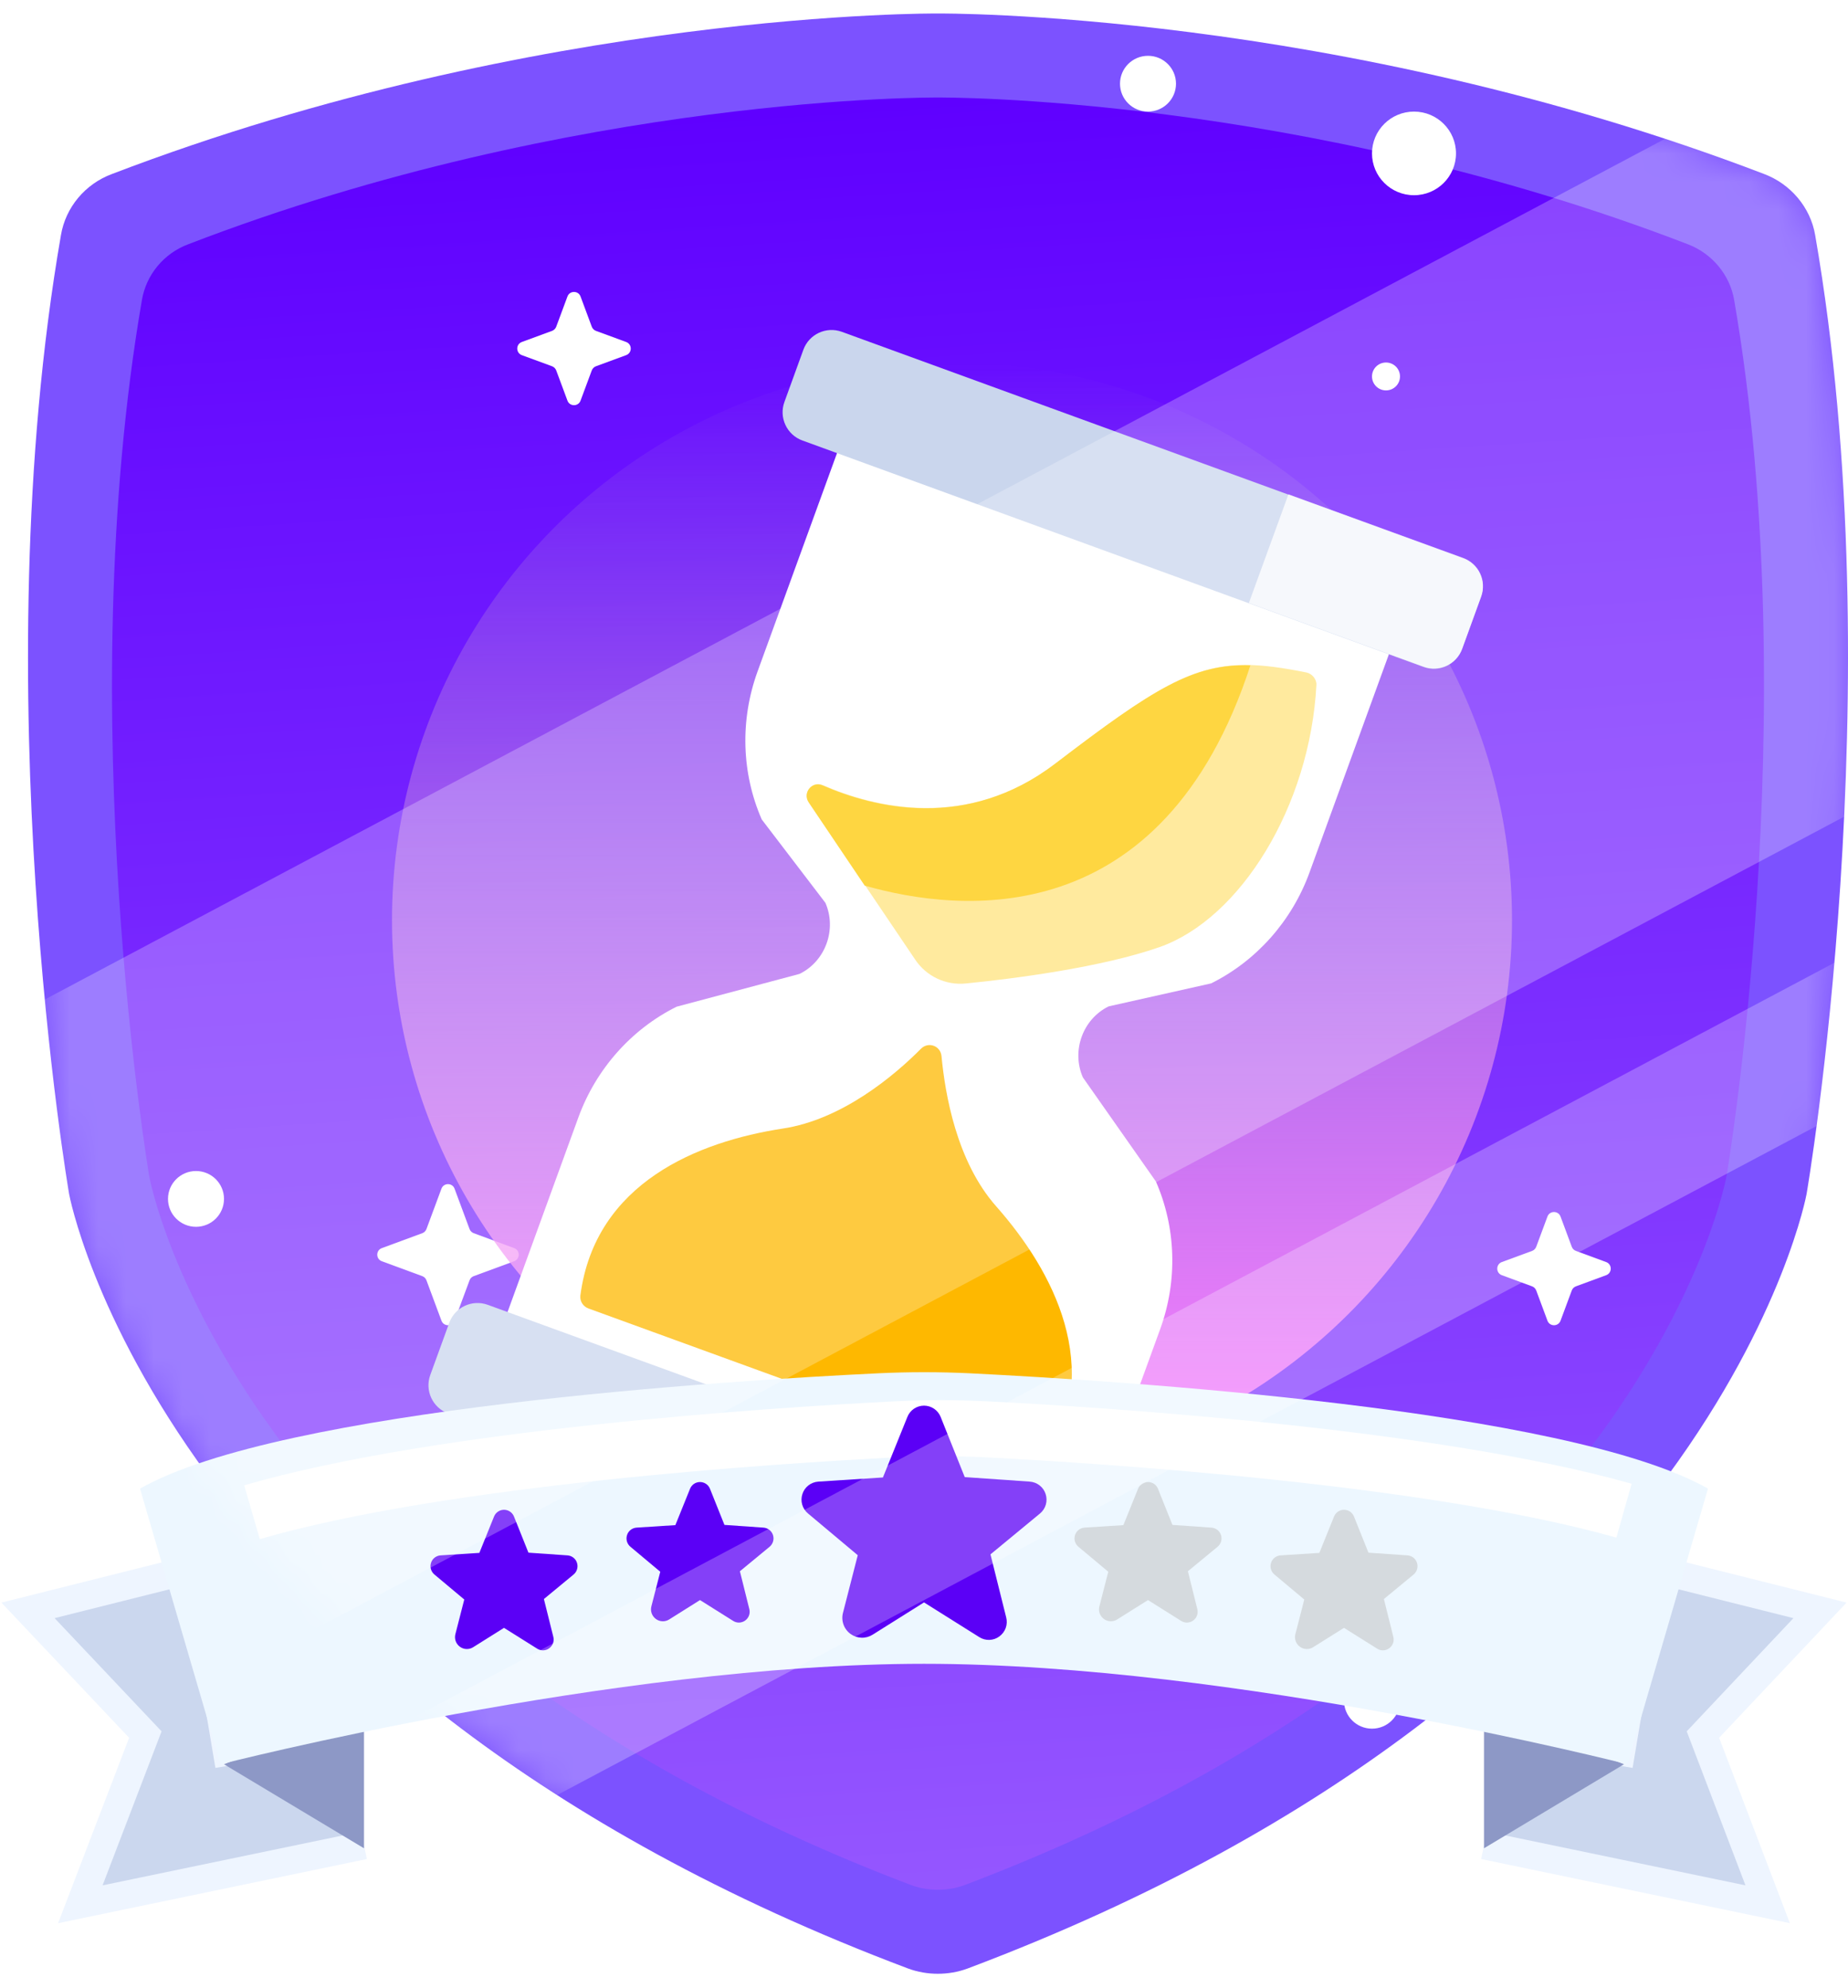 <svg width="66" height="71" viewBox="0 0 66 71" fill="none" xmlns="http://www.w3.org/2000/svg">
<path d="M64.827 8.394C64.66 7.407 63.951 6.57 63.006 6.214C47.701 0.358 33.495 0.482 33.495 0.482C33.495 0.482 19.302 0.358 3.998 6.214C3.038 6.57 2.343 7.407 2.177 8.394C-0.631 24.562 2.468 42.636 2.468 42.636C2.468 42.636 5.707 60.231 32.438 70.296C33.105 70.543 33.884 70.543 34.551 70.296C61.296 60.231 64.521 42.636 64.521 42.636C64.521 42.636 67.635 24.562 64.827 8.394Z" fill="#7C52FF"/>
<g filter="url(#filter0_i)">
<path d="M61.935 10.716C61.784 9.814 61.14 9.049 60.282 8.723C46.39 3.369 33.495 3.482 33.495 3.482C33.495 3.482 20.613 3.369 6.721 8.723C5.85 9.049 5.219 9.814 5.068 10.716C2.519 25.499 5.333 42.024 5.333 42.024C5.333 42.024 8.273 58.11 32.536 67.313C33.142 67.538 33.848 67.538 34.454 67.313C58.73 58.11 61.657 42.024 61.657 42.024C61.657 42.024 64.484 25.499 61.935 10.716Z" fill="url(#paint0_linear)"/>
</g>
<ellipse cx="7" cy="42.812" rx="1" ry="0.996" fill="white"/>
<ellipse cx="41" cy="2.989" rx="1" ry="0.996" fill="white"/>
<ellipse cx="49" cy="60.733" rx="1" ry="0.996" fill="white"/>
<path d="M15.766 42.447C15.846 42.23 16.154 42.23 16.234 42.447L16.77 43.889C16.796 43.957 16.85 44.011 16.918 44.036L18.363 44.569C18.581 44.649 18.581 44.957 18.363 45.038L16.918 45.57C16.85 45.595 16.796 45.649 16.77 45.718L16.234 47.159C16.154 47.377 15.846 47.377 15.766 47.159L15.23 45.718C15.204 45.649 15.15 45.595 15.082 45.57L13.637 45.038C13.419 44.957 13.419 44.649 13.637 44.569L15.082 44.036C15.15 44.011 15.204 43.957 15.23 43.889L15.766 42.447Z" fill="white"/>
<path d="M20.266 10.588C20.346 10.371 20.654 10.371 20.734 10.588L21.135 11.667C21.161 11.735 21.215 11.789 21.283 11.815L22.363 12.212C22.581 12.293 22.581 12.601 22.363 12.682L21.283 13.079C21.215 13.105 21.161 13.159 21.135 13.227L20.734 14.306C20.654 14.523 20.346 14.523 20.266 14.306L19.865 13.227C19.839 13.159 19.785 13.105 19.717 13.079L18.637 12.682C18.419 12.601 18.419 12.293 18.637 12.212L19.717 11.815C19.785 11.789 19.839 11.735 19.865 11.667L20.266 10.588Z" fill="white"/>
<path d="M55.266 43.443C55.346 43.226 55.654 43.226 55.734 43.443L56.135 44.522C56.161 44.59 56.215 44.644 56.283 44.669L57.363 45.067C57.581 45.147 57.581 45.456 57.363 45.536L56.283 45.934C56.215 45.959 56.161 46.013 56.135 46.081L55.734 47.16C55.654 47.377 55.346 47.377 55.266 47.16L54.865 46.081C54.839 46.013 54.785 45.959 54.717 45.934L53.637 45.536C53.419 45.456 53.419 45.147 53.637 45.067L54.717 44.669C54.785 44.644 54.839 44.59 54.865 44.522L55.266 43.443Z" fill="white"/>
<ellipse cx="50.5" cy="5.478" rx="1.5" ry="1.493" fill="white"/>
<ellipse cx="49.5" cy="13.443" rx="0.5" ry="0.498" fill="white"/>
<ellipse cx="34" cy="32.857" rx="20" ry="19.912" fill="url(#paint1_linear)"/>
<path d="M41.282 42.19L38.674 38.473C38.259 37.522 38.672 36.387 39.597 35.936L43.254 35.116C44.87 34.314 46.138 32.886 46.766 31.161L49.767 22.914L39.899 19.323L30.054 15.739L27.057 23.974C26.425 25.712 26.482 27.608 27.205 29.262L29.479 32.24C29.893 33.191 29.48 34.326 28.555 34.777L24.168 35.947C22.552 36.749 21.284 38.177 20.656 39.903L17.802 47.744L28.191 51.525L38.581 55.306L41.434 47.465C42.063 45.74 42.005 43.843 41.282 42.19Z" fill="white"/>
<path d="M50.843 23.817L28.656 15.729C28.1 15.527 27.812 14.91 28.015 14.354L28.692 12.489C28.894 11.933 29.51 11.646 30.066 11.849L52.254 19.936C52.809 20.139 53.097 20.755 52.895 21.311L52.217 23.176C52.015 23.732 51.399 24.02 50.843 23.817Z" fill="#CAD6ED"/>
<path d="M38.199 58.551L16.008 50.474C15.452 50.272 15.164 49.656 15.367 49.1L16.045 47.235C16.248 46.679 16.864 46.392 17.42 46.594L39.611 54.671C40.167 54.874 40.454 55.49 40.252 56.046L39.573 57.91C39.371 58.466 38.755 58.754 38.199 58.551Z" fill="#CAD6ED"/>
<path d="M35.58 43.079C34.158 41.473 33.752 39.056 33.625 37.711C33.588 37.344 33.16 37.188 32.895 37.446C31.941 38.41 30.069 39.985 27.947 40.301C24.96 40.761 21.255 42.22 20.727 46.264C20.706 46.467 20.822 46.653 21.018 46.725L28.79 49.553L36.793 52.466C36.979 52.534 37.203 52.458 37.312 52.301C39.485 48.855 37.596 45.361 35.58 43.079Z" fill="#FEB800"/>
<path d="M28.887 28.64C28.659 28.295 29.009 27.872 29.383 28.034C31.217 28.833 34.544 29.676 37.706 27.259C42.234 23.792 43.268 23.329 46.665 24.015C46.858 24.059 47.025 24.25 47.015 24.457C46.783 28.806 44.292 32.804 41.418 33.818C39.343 34.545 36.205 34.95 34.504 35.118C33.781 35.196 33.076 34.861 32.679 34.257L28.887 28.64Z" fill="#FFE37D"/>
<path d="M44.658 23.758C41.53 33.362 34.279 32.598 30.882 31.624L28.881 28.653C28.653 28.308 29.004 27.884 29.378 28.047C31.212 28.845 34.526 29.685 37.688 27.268C41.213 24.576 42.621 23.698 44.658 23.758Z" fill="#FEC802"/>
<path opacity="0.78" d="M50.846 23.805L44.603 21.532L46.016 17.652L52.258 19.925C52.814 20.127 53.102 20.743 52.899 21.299L52.221 23.164C52.018 23.72 51.402 24.007 50.846 23.805Z" fill="white"/>
<path opacity="0.78" d="M38.152 58.535L29.037 55.217L30.449 51.337L39.564 54.654C40.12 54.857 40.408 55.473 40.205 56.029L39.527 57.894C39.336 58.454 38.72 58.741 38.152 58.535Z" fill="white"/>
<path d="M13 65.895L2.869 68L5.191 61.939L1 57.505L7 56L8.186 63.047" fill="#CBD7EE"/>
<path d="M13 65.895L2.869 68L5.191 61.939L1 57.505L7 56L8.186 63.047" stroke="#EEF5FF" stroke-miterlimit="10"/>
<path d="M8 63L13 66V61L8 63Z" fill="#8D98C6"/>
<path d="M53 65.895L63.131 68L60.819 61.939L65 57.505L59 56L57.814 63.047" fill="#CBD7EE"/>
<path d="M53 65.895L63.131 68L60.819 61.939L65 57.505L59 56L57.814 63.047" stroke="#EEF5FF" stroke-miterlimit="10"/>
<path d="M58 63L53 66V61L58 63Z" fill="#8D98C6"/>
<path d="M31.362 49.039C26.151 49.289 10.042 50.29 5 53.157L7.878 63C7.878 63 21.873 59.413 33 59.413C44.127 59.413 58.122 63 58.122 63L61 53.157C55.958 50.301 39.849 49.3 34.638 49.039C33.546 48.987 32.464 48.987 31.362 49.039Z" fill="#EDF7FF"/>
<path d="M58 53.945C51.189 52.016 39.532 51.26 35.252 51.041C34.15 50.986 33.068 50.986 31.966 51.041C27.637 51.26 15.791 52.027 9 54" stroke="white" stroke-width="2" stroke-miterlimit="10"/>
<path d="M37.343 53.348C37.304 53.226 37.229 53.119 37.127 53.041C37.026 52.962 36.903 52.916 36.775 52.907L34.455 52.746L33.595 50.598C33.548 50.479 33.466 50.377 33.36 50.305C33.254 50.233 33.129 50.194 33 50.194H32.999C32.871 50.195 32.746 50.233 32.64 50.305C32.534 50.377 32.453 50.479 32.406 50.598L31.533 52.759L29.226 52.907C29.097 52.916 28.975 52.962 28.873 53.041C28.772 53.119 28.697 53.226 28.658 53.348C28.617 53.471 28.614 53.603 28.65 53.728C28.686 53.853 28.759 53.964 28.86 54.047L30.634 55.535L30.106 57.594C30.07 57.732 30.077 57.879 30.126 58.014C30.174 58.148 30.263 58.266 30.381 58.35C30.494 58.431 30.629 58.477 30.769 58.481C30.908 58.486 31.046 58.448 31.164 58.374L32.995 57.224C32.998 57.222 33 57.221 33.006 57.224L34.976 58.461C35.083 58.529 35.208 58.563 35.335 58.559C35.462 58.555 35.584 58.514 35.687 58.439C35.793 58.363 35.873 58.257 35.918 58.135C35.962 58.013 35.968 57.88 35.935 57.755L35.374 55.505L37.141 54.047C37.242 53.964 37.315 53.853 37.351 53.728C37.387 53.603 37.384 53.471 37.343 53.348Z" fill="#5B00F6"/>
<g opacity="0.5">
<path d="M43.606 54.814C43.582 54.741 43.537 54.677 43.477 54.63C43.416 54.583 43.342 54.555 43.265 54.55L41.873 54.453L41.357 53.164C41.329 53.093 41.28 53.031 41.216 52.988C41.153 52.945 41.077 52.922 41 52.922H41C40.923 52.922 40.847 52.945 40.784 52.988C40.721 53.032 40.672 53.093 40.644 53.164L40.12 54.461L38.735 54.55C38.658 54.555 38.585 54.583 38.524 54.63C38.463 54.677 38.418 54.741 38.395 54.814C38.37 54.888 38.368 54.967 38.39 55.042C38.412 55.117 38.455 55.184 38.516 55.234L39.581 56.126L39.264 57.361C39.242 57.445 39.246 57.532 39.275 57.614C39.305 57.694 39.358 57.765 39.428 57.815C39.496 57.864 39.577 57.892 39.661 57.894C39.745 57.897 39.828 57.874 39.898 57.83L40.997 57.139C40.999 57.138 41 57.138 41.003 57.139L42.185 57.882C42.25 57.923 42.325 57.943 42.401 57.941C42.477 57.938 42.551 57.913 42.612 57.869C42.676 57.823 42.724 57.76 42.751 57.686C42.777 57.613 42.781 57.533 42.761 57.458L42.425 56.108L43.485 55.234C43.545 55.184 43.589 55.117 43.611 55.042C43.632 54.967 43.63 54.888 43.606 54.814Z" fill="#BDBDBD"/>
</g>
<path d="M27.606 54.814C27.582 54.741 27.537 54.677 27.477 54.63C27.416 54.583 27.342 54.555 27.265 54.55L25.873 54.453L25.357 53.164C25.329 53.093 25.28 53.031 25.216 52.988C25.152 52.945 25.077 52.922 25 52.922H25C24.923 52.922 24.848 52.945 24.784 52.988C24.721 53.032 24.672 53.093 24.644 53.164L24.12 54.461L22.735 54.55C22.658 54.555 22.585 54.583 22.524 54.63C22.463 54.677 22.418 54.741 22.395 54.814C22.37 54.888 22.369 54.967 22.39 55.042C22.412 55.117 22.455 55.184 22.516 55.234L23.581 56.126L23.264 57.361C23.242 57.445 23.246 57.532 23.275 57.614C23.305 57.694 23.358 57.765 23.428 57.815C23.496 57.864 23.577 57.892 23.661 57.894C23.745 57.897 23.828 57.874 23.898 57.83L24.997 57.139C24.999 57.138 25 57.138 25.003 57.139L26.186 57.882C26.25 57.923 26.325 57.943 26.401 57.941C26.477 57.938 26.551 57.913 26.612 57.869C26.676 57.823 26.724 57.76 26.751 57.686C26.777 57.613 26.781 57.533 26.761 57.458L26.425 56.108L27.485 55.234C27.545 55.184 27.589 55.117 27.61 55.042C27.632 54.967 27.63 54.888 27.606 54.814Z" fill="#5B00F6"/>
<path d="M20.606 55.805C20.582 55.732 20.537 55.668 20.477 55.621C20.416 55.574 20.342 55.546 20.265 55.541L18.873 55.444L18.357 54.155C18.329 54.084 18.28 54.023 18.216 53.979C18.152 53.936 18.077 53.913 18 53.913H18C17.923 53.913 17.848 53.936 17.784 53.98C17.721 54.023 17.672 54.084 17.644 54.155L17.12 55.452L15.735 55.541C15.658 55.546 15.585 55.574 15.524 55.621C15.463 55.668 15.418 55.732 15.395 55.805C15.37 55.879 15.368 55.959 15.39 56.033C15.412 56.108 15.455 56.175 15.516 56.225L16.581 57.117L16.264 58.353C16.242 58.436 16.246 58.524 16.275 58.605C16.305 58.686 16.358 58.756 16.428 58.806C16.496 58.855 16.577 58.883 16.661 58.885C16.745 58.888 16.828 58.865 16.898 58.821L17.997 58.131C17.999 58.13 18 58.129 18.003 58.131L19.186 58.873C19.25 58.914 19.325 58.934 19.401 58.932C19.477 58.93 19.551 58.905 19.612 58.86C19.676 58.815 19.724 58.751 19.751 58.678C19.777 58.604 19.781 58.525 19.761 58.449L19.425 57.1L20.485 56.225C20.545 56.175 20.589 56.108 20.61 56.033C20.632 55.959 20.63 55.879 20.606 55.805Z" fill="#5B00F6"/>
<g opacity="0.5">
<path d="M50.606 55.805C50.582 55.732 50.537 55.668 50.477 55.621C50.416 55.574 50.342 55.546 50.265 55.541L48.873 55.444L48.357 54.155C48.329 54.084 48.28 54.023 48.216 53.979C48.153 53.936 48.077 53.913 48 53.913H48C47.923 53.913 47.847 53.936 47.784 53.98C47.721 54.023 47.672 54.084 47.644 54.155L47.12 55.452L45.735 55.541C45.658 55.546 45.585 55.574 45.524 55.621C45.463 55.668 45.418 55.732 45.395 55.805C45.37 55.879 45.368 55.959 45.39 56.033C45.412 56.108 45.455 56.175 45.516 56.225L46.581 57.117L46.264 58.353C46.242 58.436 46.246 58.524 46.275 58.605C46.305 58.686 46.358 58.756 46.428 58.806C46.496 58.855 46.577 58.883 46.661 58.885C46.745 58.888 46.828 58.865 46.898 58.821L47.997 58.131C47.999 58.13 48 58.129 48.003 58.131L49.185 58.873C49.25 58.914 49.325 58.934 49.401 58.932C49.477 58.93 49.551 58.905 49.612 58.86C49.676 58.815 49.724 58.751 49.751 58.678C49.777 58.604 49.781 58.525 49.761 58.449L49.425 57.1L50.485 56.225C50.545 56.175 50.589 56.108 50.611 56.033C50.632 55.959 50.63 55.879 50.606 55.805Z" fill="#BDBDBD"/>
</g>
<mask id="mask0" mask-type="alpha" maskUnits="userSpaceOnUse" x="1" y="0" width="65" height="71">
<path d="M64.827 8.394C64.66 7.407 63.951 6.57 63.006 6.214C47.701 0.358 33.495 0.482 33.495 0.482C33.495 0.482 19.302 0.358 3.998 6.214C3.038 6.57 2.343 7.407 2.177 8.394C-0.631 24.562 2.468 42.636 2.468 42.636C2.468 42.636 5.707 60.231 32.438 70.296C33.105 70.543 33.884 70.543 34.551 70.296C61.296 60.231 64.521 42.636 64.521 42.636C64.521 42.636 67.635 24.562 64.827 8.394Z" fill="#7C52FF"/>
</mask>
<g mask="url(#mask0)">
<rect opacity="0.25" width="84.522" height="24.438" transform="matrix(0.883 -0.469 0.532 0.847 -7.666 40.613)" fill="white"/>
<rect opacity="0.25" width="84.522" height="4.862" transform="matrix(0.883 -0.469 0.532 0.847 3.166 67.494)" fill="white"/>
</g>
<defs>
<filter id="filter0_i" x="4" y="3.482" width="59" height="64" filterUnits="userSpaceOnUse" color-interpolation-filters="sRGB">
<feFlood flood-opacity="0" result="BackgroundImageFix"/>
<feBlend mode="normal" in="SourceGraphic" in2="BackgroundImageFix" result="shape"/>
<feColorMatrix in="SourceAlpha" type="matrix" values="0 0 0 0 0 0 0 0 0 0 0 0 0 0 0 0 0 0 127 0" result="hardAlpha"/>
<feOffset/>
<feGaussianBlur stdDeviation="1.5"/>
<feComposite in2="hardAlpha" operator="arithmetic" k2="-1" k3="1"/>
<feColorMatrix type="matrix" values="0 0 0 0 0 0 0 0 0 0 0 0 0 0 0 0 0 0 0.25 0"/>
<feBlend mode="normal" in2="shape" result="effect1_innerShadow"/>
</filter>
<linearGradient id="paint0_linear" x1="33.5" y1="3.482" x2="38.08" y2="73.54" gradientUnits="userSpaceOnUse">
<stop stop-color="#5F00FF"/>
<stop offset="1" stop-color="#9A5FFF"/>
</linearGradient>
<linearGradient id="paint1_linear" x1="34" y1="12.945" x2="34" y2="52.768" gradientUnits="userSpaceOnUse">
<stop stop-color="#C4C4C4" stop-opacity="0"/>
<stop offset="1" stop-color="#FC7BFF"/>
</linearGradient>
</defs>
</svg>
